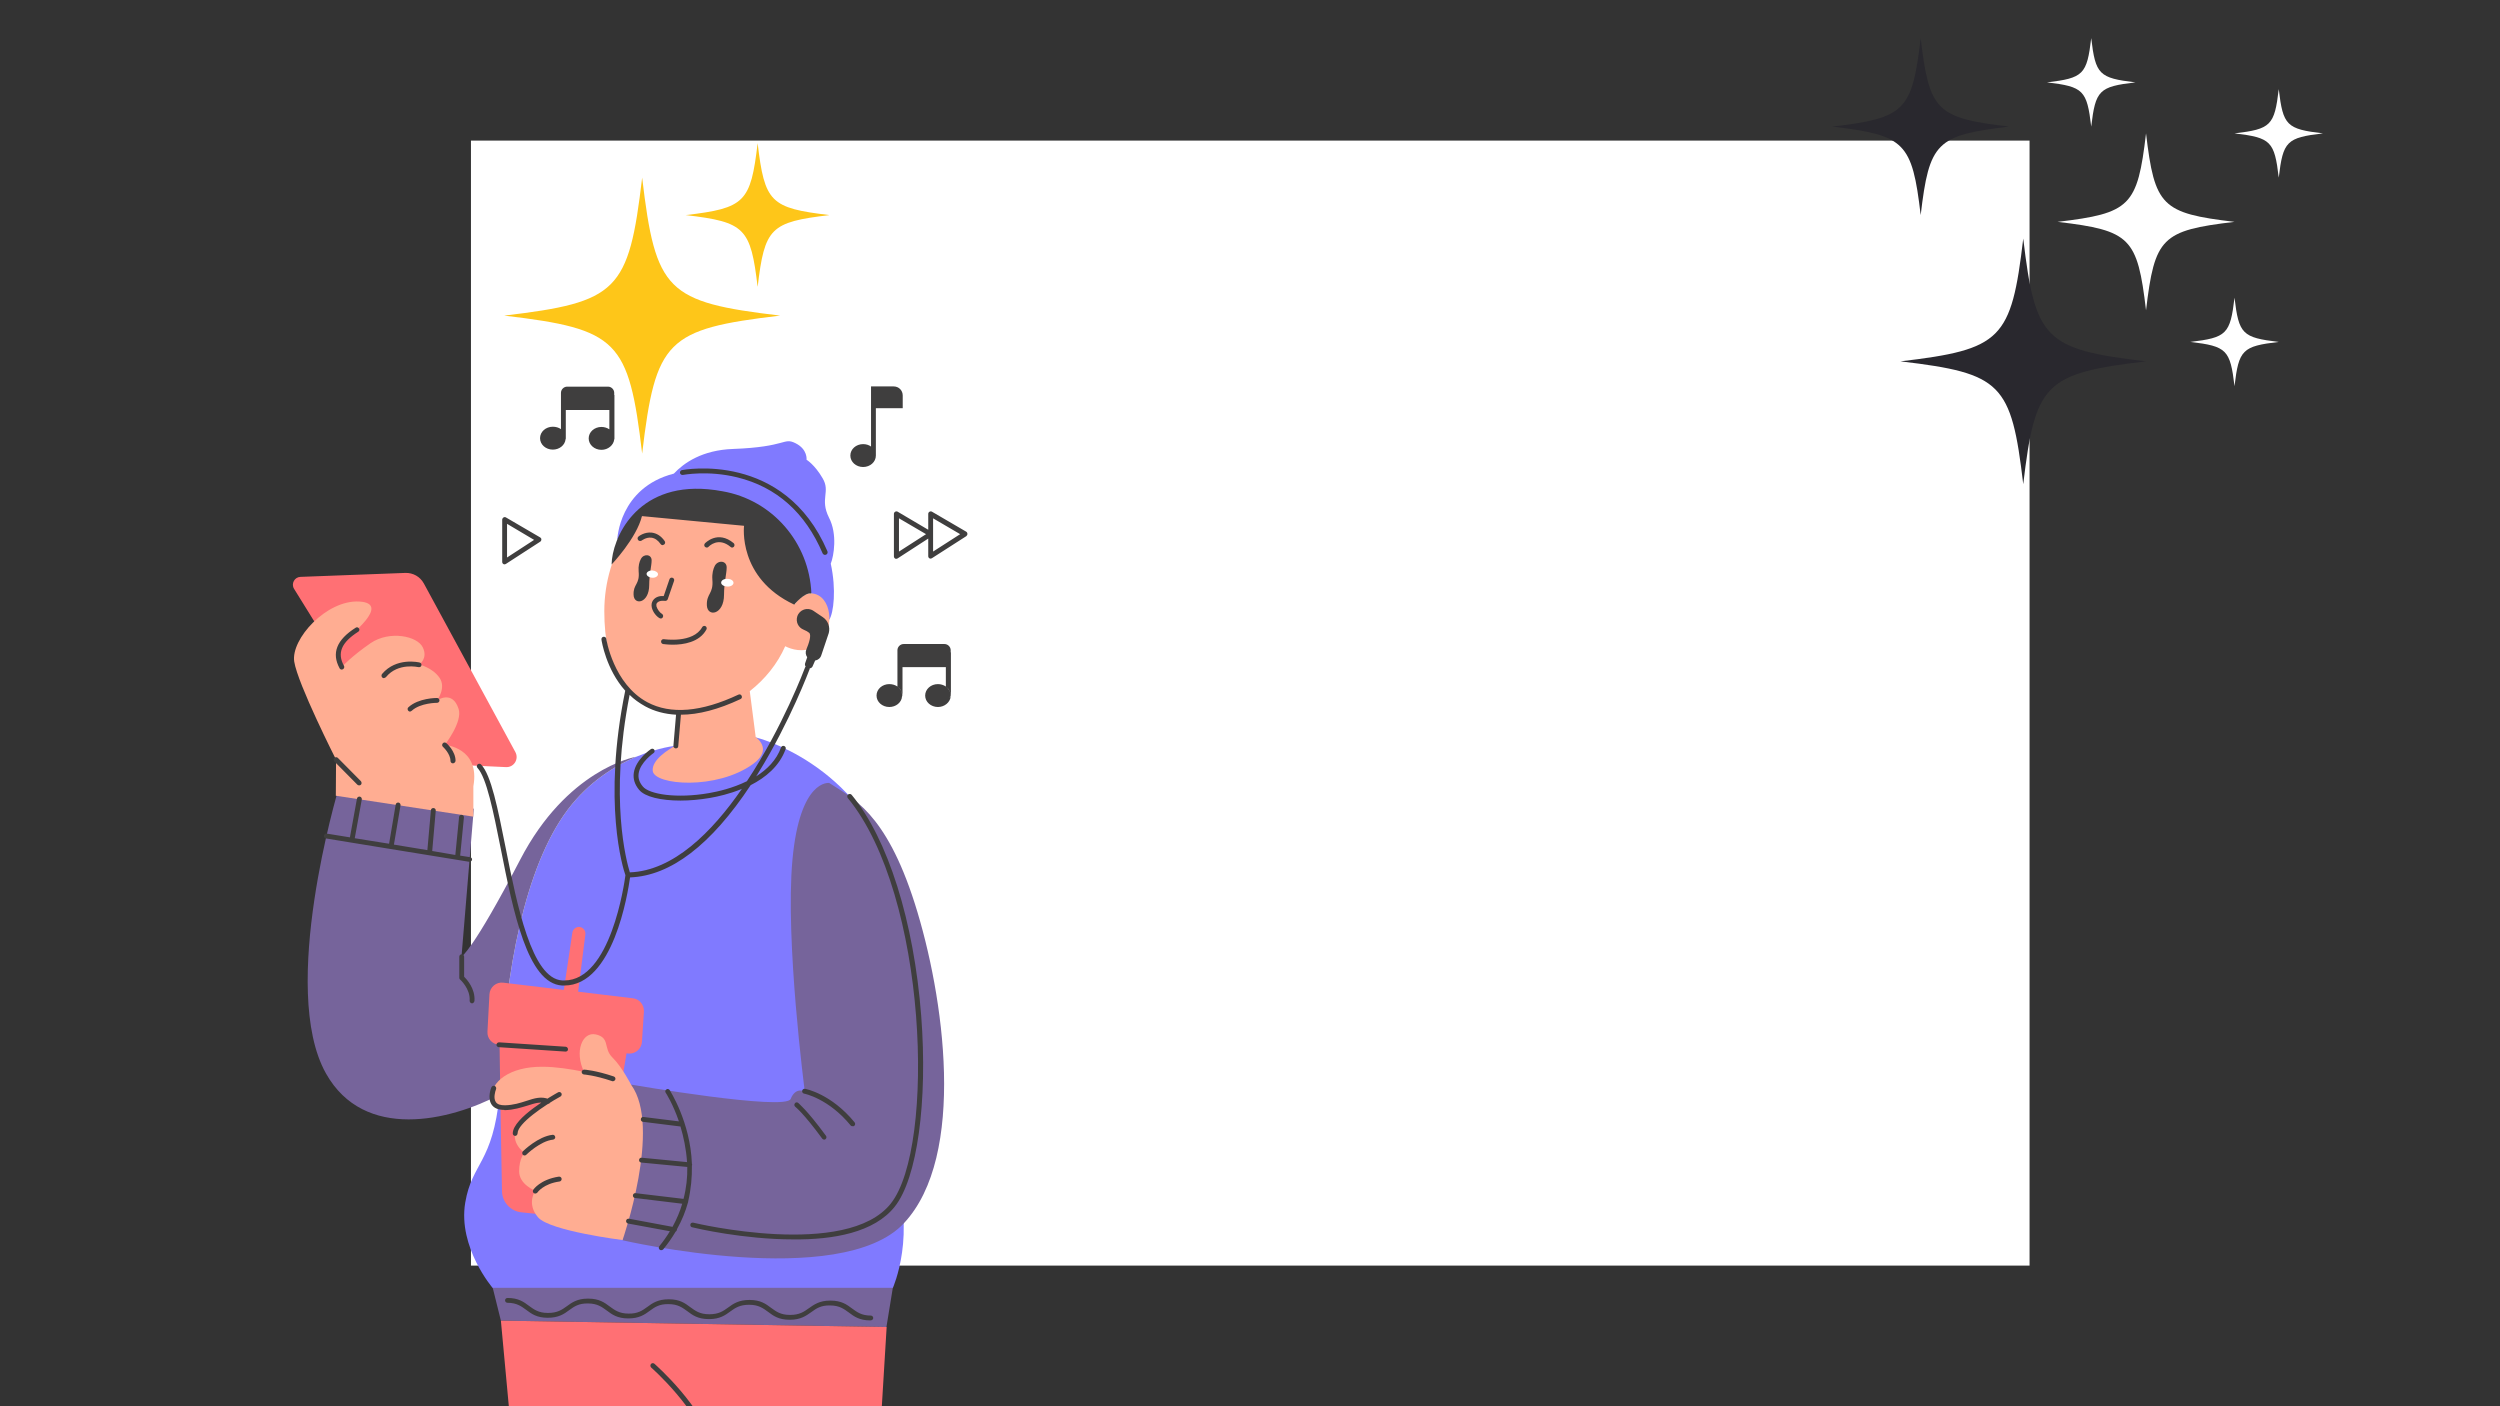 <svg xmlns="http://www.w3.org/2000/svg" xmlns:xlink="http://www.w3.org/1999/xlink" width="1920" zoomAndPan="magnify" viewBox="0 0 1440 810" height="1080" preserveAspectRatio="xMidYMid meet" version="1.0"><rect x="0" y="0" width="1440" height="810" fill="#333333" stroke="none"/><defs><clipPath id="1ece36ad2f"><path d="M 271.273 81 L 1169.023 81 L 1169.023 729 L 271.273 729 Z M 271.273 81 " clip-rule="nonzero"/></clipPath><clipPath id="a994ea6c0b"><path d="M 290.406 102.312 L 449.406 102.312 L 449.406 261.312 L 290.406 261.312 Z M 290.406 102.312 " clip-rule="nonzero"/></clipPath><clipPath id="86e1b8f254"><path d="M 1055.355 21.965 L 1157.355 21.965 L 1157.355 123.965 L 1055.355 123.965 Z M 1055.355 21.965 " clip-rule="nonzero"/></clipPath><clipPath id="94b4538ad8"><path d="M 1094.664 137.418 L 1236.414 137.418 L 1236.414 279 L 1094.664 279 Z M 1094.664 137.418 " clip-rule="nonzero"/></clipPath><clipPath id="508627097e"><path d="M 1185.156 76.832 L 1287.156 76.832 L 1287.156 178.832 L 1185.156 178.832 Z M 1185.156 76.832 " clip-rule="nonzero"/></clipPath><clipPath id="1f79e55fb9"><path d="M 1179.066 21.965 L 1230.066 21.965 L 1230.066 72.965 L 1179.066 72.965 Z M 1179.066 21.965 " clip-rule="nonzero"/></clipPath><clipPath id="699f515f27"><path d="M 1261.602 171.469 L 1312.602 171.469 L 1312.602 222.469 L 1261.602 222.469 Z M 1261.602 171.469 " clip-rule="nonzero"/></clipPath><clipPath id="5fc2fb7168"><path d="M 186 222.434 L 557.23 222.434 L 557.23 810 L 186 810 Z M 186 222.434 " clip-rule="nonzero"/></clipPath><clipPath id="ed82f15c12"><path d="M 394.969 82.457 L 477.469 82.457 L 477.469 164.957 L 394.969 164.957 Z M 394.969 82.457 " clip-rule="nonzero"/></clipPath><clipPath id="d9cab4e0ad"><path d="M 1287.082 51.352 L 1338.082 51.352 L 1338.082 102.352 L 1287.082 102.352 Z M 1287.082 51.352 " clip-rule="nonzero"/></clipPath></defs><g clip-path="url(#1ece36ad2f)"><path fill="#ffffff" d="M 271.273 81 L 1169.023 81 L 1169.023 729 L 271.273 729 Z M 271.273 81 " fill-opacity="1" fill-rule="nonzero"/></g><g clip-path="url(#a994ea6c0b)"><path fill="#fec619" d="M 369.883 102.312 C 362.137 167.766 355.859 174.043 290.406 181.789 C 290.543 181.805 290.676 181.824 290.812 181.84 L 290.816 181.84 C 355.883 189.562 362.152 195.953 369.883 261.266 C 377.629 195.816 383.91 189.535 449.359 181.789 C 383.91 174.043 377.629 167.766 369.883 102.312 Z M 369.883 102.312 " fill-opacity="1" fill-rule="nonzero"/></g><g clip-path="url(#86e1b8f254)"><path fill="#29282e" d="M 1106.316 21.965 C 1101.348 63.93 1097.32 67.957 1055.355 72.922 C 1055.441 72.934 1055.527 72.945 1055.617 72.953 C 1097.336 77.906 1101.359 82.004 1106.316 123.883 C 1111.281 81.918 1115.309 77.891 1157.273 72.922 C 1115.309 67.957 1111.281 63.93 1106.316 21.965 Z M 1106.316 21.965 " fill-opacity="1" fill-rule="nonzero"/></g><g clip-path="url(#94b4538ad8)"><path fill="#29282e" d="M 1165.387 137.418 C 1158.496 195.66 1152.906 201.246 1094.664 208.141 C 1094.785 208.156 1094.906 208.168 1095.023 208.184 L 1095.027 208.184 C 1152.93 215.055 1158.508 220.742 1165.387 278.863 C 1172.281 220.621 1177.867 215.031 1236.109 208.141 C 1177.867 201.246 1172.281 195.66 1165.387 137.418 Z M 1165.387 137.418 " fill-opacity="1" fill-rule="nonzero"/></g><g clip-path="url(#508627097e)"><path fill="#ffffff" d="M 1236.113 76.832 C 1231.148 118.797 1227.121 122.824 1185.156 127.789 C 1185.242 127.801 1185.328 127.812 1185.414 127.82 L 1185.418 127.824 L 1185.418 127.82 C 1227.137 132.773 1231.16 136.871 1236.113 178.75 C 1241.082 136.785 1245.105 132.758 1287.074 127.789 C 1245.105 122.824 1241.082 118.797 1236.113 76.832 Z M 1236.113 76.832 " fill-opacity="1" fill-rule="nonzero"/></g><g clip-path="url(#1f79e55fb9)"><path fill="#ffffff" d="M 1204.543 21.965 C 1202.059 42.945 1200.047 44.957 1179.066 47.441 C 1179.109 47.445 1179.152 47.449 1179.195 47.457 L 1179.199 47.457 C 1200.055 49.934 1202.066 51.98 1204.543 72.918 C 1207.027 51.938 1209.039 49.922 1230.02 47.441 C 1209.039 44.957 1207.027 42.945 1204.543 21.965 Z M 1204.543 21.965 " fill-opacity="1" fill-rule="nonzero"/></g><g clip-path="url(#699f515f27)"><path fill="#ffffff" d="M 1287.078 171.469 C 1284.594 192.449 1282.582 194.465 1261.602 196.945 C 1261.645 196.953 1261.688 196.957 1261.73 196.961 C 1282.59 199.438 1284.602 201.488 1287.078 222.422 C 1289.562 201.441 1291.574 199.43 1312.555 196.945 C 1291.574 194.465 1289.562 192.449 1287.078 171.469 Z M 1287.078 171.469 " fill-opacity="1" fill-rule="nonzero"/></g><path fill="#807aff" d="M 478.516 324.672 C 481.812 339.637 480.164 353.082 477.629 357.012 C 477.629 357.012 464.32 328.352 427.18 309.961 C 390.039 291.574 355.562 310.723 355.562 310.723 C 355.562 310.723 356.574 280.918 388.137 272.801 C 393.969 266.59 404.488 259.234 422.234 258.598 C 453.418 257.457 451.137 251.75 458.234 255.301 C 465.332 258.852 464.574 264.812 464.574 264.812 C 464.574 264.812 469.262 267.602 473.824 275.465 C 478.516 283.328 472.051 287.262 477.5 298.168 C 482.445 307.68 480.289 320.234 478.516 324.672 Z M 515.402 504 C 494.613 438.941 435.293 424.734 435.293 424.734 L 389.277 429.555 C 389.277 429.555 379.52 430.441 366.461 435.895 C 354.168 441.094 339.211 450.227 327.039 466.332 C 301.941 499.688 291.043 561.449 288.762 616.109 C 288.508 621.438 288.254 626.254 287.746 630.566 C 283.816 670.262 271.902 669.504 267.973 692.711 C 263.664 718.457 283.816 741.918 283.816 741.918 L 514.262 741.918 C 514.262 741.918 528.457 710.211 514.262 673.055 C 500.191 635.766 536.191 569.059 515.402 504 Z M 515.402 504 " fill-opacity="1" fill-rule="nonzero"/><path fill="#76649b" d="M 366.461 435.895 C 354.168 441.094 339.211 450.227 327.039 466.332 C 301.941 499.688 291.043 561.449 288.762 616.109 C 288.508 621.438 288.254 626.254 287.746 630.566 C 259.227 645.531 209.789 657.582 187.734 618.266 C 160.48 569.566 194.832 454.918 194.832 454.918 L 272.914 465.824 L 265.816 551.051 C 265.816 551.051 272.281 547.754 299.66 495.121 C 326.406 443.633 364.688 436.148 366.461 435.895 Z M 477.629 450.988 C 477.629 450.988 460.77 448.453 456.461 495.121 C 452.148 541.793 463.559 628.664 463.559 628.664 C 463.559 628.664 458.234 625.875 455.445 632.977 C 452.656 640.078 363.547 624.734 363.547 624.734 L 358.602 714.398 C 358.602 714.398 484.219 743.438 520.598 704.633 C 556.977 665.824 543.797 573.496 526.938 520.484 C 510.078 467.473 490.684 459.613 477.629 450.988 Z M 283.816 741.789 L 288.508 760.688 L 510.586 764.363 L 514.262 741.789 Z M 283.816 741.789 " fill-opacity="1" fill-rule="nonzero"/><path fill="#ff7074" d="M 173.031 332.281 L 233.492 330 C 237.93 329.871 241.988 332.156 244.141 336.086 L 296.871 433.234 C 299.027 437.289 295.984 442.109 291.422 441.855 L 231.34 439.066 L 169.355 339.129 C 167.582 336.215 169.609 332.41 173.031 332.281 Z M 364.562 575.02 L 333 571.215 L 337.18 538.113 C 337.434 535.703 335.406 533.676 333 533.93 C 331.352 534.184 329.957 535.449 329.703 537.102 L 324.758 570.199 L 289.902 566.016 C 285.844 565.508 282.168 568.551 281.914 572.738 L 280.773 594.297 C 280.52 598.227 283.562 601.523 287.492 601.777 L 287.746 601.777 C 288 624.734 288.762 666.332 289.141 686.117 C 289.266 692.457 294.086 697.656 300.297 698.289 L 333 701.715 C 339.59 702.348 345.547 697.91 346.562 691.441 L 360.887 606.727 L 362.152 606.852 C 366.082 607.105 369.504 604.062 369.758 600.129 L 370.898 582.629 C 371.027 578.699 368.238 575.398 364.562 575.02 Z M 288.508 760.688 L 295.605 837.16 L 399.547 837.16 L 399.039 811.035 L 411.59 837.16 L 506.277 837.16 L 510.711 764.363 Z M 288.508 760.688 " fill-opacity="1" fill-rule="nonzero"/><path fill="#ffad92" d="M 469.262 372.613 C 462.418 376.164 455.828 374.008 452.277 372.23 C 447.84 382.375 440.617 391.254 431.867 398.102 L 435.293 424.609 C 435.293 424.609 445.559 431.457 433.898 439.953 C 412.855 455.301 376.73 452.254 375.969 444.012 C 375.336 437.672 384.969 431.711 389.406 429.301 L 390.926 411.418 C 359.617 409.898 348.082 384.66 348.082 352.066 C 348.082 318.457 367.984 284.723 401.574 284.723 C 435.164 284.723 457.727 314.527 457.727 348.137 C 460.516 344.332 465.332 339.637 471.418 342.934 C 480.797 348.262 479.402 367.41 469.262 372.613 Z M 193.438 458.344 L 272.66 470.391 L 272.66 452.891 C 276.719 430.57 256.184 429.047 256.184 429.047 C 256.184 429.047 266.578 415.859 264.168 408.375 C 260.621 397.215 251.746 403.43 251.746 403.43 C 251.746 403.43 257.199 396.199 253.141 390.367 C 249.086 384.531 241.48 382.758 241.48 382.758 C 241.48 382.758 246.676 379.332 243.508 372.863 C 240.465 366.398 224.496 362.973 213.465 370.457 C 202.438 378.066 196.859 384.152 196.859 384.152 C 196.859 384.152 192.426 373.5 196.859 370.074 C 201.297 366.652 225.762 347.5 206.875 346.484 C 187.988 345.473 167.453 368.172 169.48 381.109 C 171.512 394.043 193.566 437.543 193.566 437.543 Z M 363.547 624.859 C 363.547 624.859 358.223 614.461 352.773 609.133 C 347.32 603.809 351.633 597.723 343.141 595.82 C 335.406 594.168 330.719 605.711 336.422 617.379 C 328.434 615.73 319.816 614.461 312.719 614.461 C 293.07 614.207 282.422 623.719 283.438 631.961 C 284.578 640.207 292.691 638.559 301.438 635.766 C 310.184 632.977 315.379 634.371 315.379 634.371 C 315.379 634.371 305.238 637.668 298.773 647.434 C 292.184 657.328 302.07 664.047 302.07 664.047 C 302.07 664.047 299.027 667.094 299.027 674.703 C 299.027 682.312 308.281 685.863 308.281 685.863 C 308.281 685.863 303.082 693.219 309.93 701.207 C 316.773 709.07 358.602 714.27 358.602 714.27 C 358.602 714.27 381.293 649.082 363.547 624.859 Z M 363.547 624.859 " fill-opacity="1" fill-rule="nonzero"/><g clip-path="url(#5fc2fb7168)"><path fill="#3f3e3e" d="M 475.094 319.602 C 474.586 319.602 474.078 319.219 473.824 318.711 C 463.812 295.25 447.332 280.539 424.645 274.957 C 407.66 270.773 393.461 273.562 393.336 273.562 C 392.574 273.691 391.812 273.184 391.688 272.422 C 391.559 271.66 392.066 270.898 392.828 270.773 C 393.461 270.648 451.77 259.484 476.613 317.57 C 476.867 318.332 476.613 319.094 475.855 319.473 C 475.473 319.602 475.219 319.602 475.094 319.602 Z M 381.801 355.492 C 382.18 354.855 381.926 353.969 381.293 353.59 C 380.152 352.953 378.633 351.051 378.125 349.277 C 377.996 348.516 377.996 347.883 378.379 347.375 C 379.645 345.598 382.941 346.105 382.941 346.105 C 383.574 346.234 384.336 345.852 384.59 345.219 L 388.266 334.566 C 388.52 333.805 388.137 333.043 387.379 332.789 C 386.617 332.535 385.855 332.918 385.602 333.676 L 382.309 343.316 C 380.66 343.188 377.742 343.441 376.098 345.852 C 375.336 346.992 375.082 348.387 375.461 350.039 C 376.098 352.699 378.25 355.238 380.027 356.125 C 380.277 356.25 380.531 356.25 380.66 356.25 C 381.168 356.25 381.547 355.996 381.801 355.492 Z M 418.559 326.957 C 418.688 322.898 413.617 322.391 411.715 325.941 C 410.828 327.715 410.066 330.254 410.32 333.805 C 411.082 342.176 406.898 341.668 407.152 348.641 C 407.406 355.617 417.039 354.223 417.039 342.555 C 417.039 335.707 418.559 330.254 418.559 326.957 Z M 352.266 325.18 C 352.266 325.18 366.715 309.961 369.758 297.277 L 428.574 302.859 C 428.574 302.859 424.77 332.918 457.473 348.262 C 457.473 348.262 463.559 340.906 467.359 341.922 C 466.219 312.625 444.926 287.895 416.023 282.949 C 413.363 282.441 410.574 282.062 407.785 281.809 C 366.082 278.129 352.52 310.594 352.266 325.18 Z M 375.336 322.898 C 375.461 319.219 370.773 318.711 369.125 322.008 C 368.238 323.66 367.602 325.941 367.855 329.113 C 368.617 336.723 364.688 336.34 364.941 342.555 C 365.066 348.895 373.941 347.629 373.941 336.973 C 373.941 330.887 375.336 325.812 375.336 322.898 Z M 382.562 313.641 C 383.195 313.133 383.32 312.246 382.812 311.609 C 380.785 308.691 378.25 307.172 375.461 306.789 C 371.152 306.285 367.855 308.945 367.73 309.074 C 367.098 309.582 367.098 310.469 367.602 311.102 C 368.109 311.738 368.996 311.738 369.633 311.355 C 369.633 311.355 372.168 309.328 375.207 309.707 C 377.238 309.961 379.012 311.23 380.531 313.387 C 380.785 313.766 381.293 314.02 381.672 314.02 C 382.055 313.895 382.309 313.766 382.562 313.641 Z M 422.742 314.906 C 423.25 314.273 423.121 313.387 422.617 312.879 C 413.363 305.141 406.137 312.879 406.012 313.004 C 405.504 313.641 405.504 314.527 406.137 315.035 C 406.77 315.543 407.66 315.543 408.164 314.906 C 408.418 314.652 413.742 309.074 420.84 315.035 C 421.094 315.289 421.477 315.414 421.73 315.414 C 422.109 315.414 422.488 315.16 422.742 314.906 Z M 406.898 362.594 C 407.277 361.957 407.023 361.07 406.391 360.691 C 405.758 360.309 404.871 360.562 404.488 361.199 C 399.293 370.711 382.562 368.172 382.434 368.172 C 381.672 368.047 380.914 368.555 380.785 369.312 C 380.66 370.074 381.168 370.836 381.926 370.965 C 382.18 370.965 384.461 371.344 387.504 371.344 C 393.461 371.344 402.84 370.074 406.898 362.594 Z M 222.34 389.984 C 229.312 381.488 240.973 384.277 241.098 384.277 C 241.859 384.406 242.621 384.027 242.746 383.266 C 242.875 382.504 242.492 381.742 241.734 381.617 C 241.227 381.488 228.297 378.445 220.059 388.211 C 219.551 388.844 219.676 389.734 220.184 390.238 C 220.438 390.492 220.82 390.621 221.07 390.621 C 221.707 390.492 222.086 390.238 222.34 389.984 Z M 237.172 409.391 C 242.113 404.824 251.621 404.824 251.746 404.824 C 252.508 404.824 253.141 404.191 253.141 403.43 C 253.141 402.668 252.508 402.035 251.746 402.035 C 251.238 402.035 241.098 402.035 235.27 407.359 C 234.637 407.867 234.637 408.754 235.141 409.391 C 235.395 409.645 235.777 409.898 236.156 409.898 C 236.535 409.77 236.918 409.645 237.172 409.391 Z M 262.395 438.18 C 262.395 432.727 257.324 428.16 257.07 428.031 C 256.438 427.527 255.551 427.527 255.043 428.16 C 254.535 428.793 254.535 429.68 255.168 430.188 C 255.168 430.188 259.48 434.121 259.48 438.305 C 259.48 439.066 260.113 439.699 260.875 439.699 C 261.633 439.699 262.395 438.941 262.395 438.18 Z M 207.891 452.004 C 208.395 451.496 208.395 450.605 207.891 449.973 L 194.578 436.531 C 194.074 436.023 193.184 436.023 192.551 436.531 C 192.043 437.039 192.043 437.926 192.551 438.559 L 205.859 452.004 C 206.113 452.254 206.496 452.383 206.875 452.383 C 207.254 452.383 207.637 452.254 207.891 452.004 Z M 197.621 385.422 C 198.254 385.039 198.508 384.152 198.129 383.52 C 194.074 376.164 196.609 370.074 206.367 363.859 C 207 363.48 207.254 362.594 206.75 361.957 C 206.367 361.324 205.48 361.07 204.848 361.578 C 193.82 368.555 190.902 376.289 195.594 384.914 C 195.848 385.422 196.355 385.676 196.859 385.676 C 197.113 385.676 197.367 385.547 197.621 385.422 Z M 475.473 656.188 C 476.105 655.68 476.234 654.789 475.727 654.156 C 464.445 638.812 459.883 635.512 459.754 635.262 C 459.121 634.754 458.234 634.879 457.855 635.516 C 457.348 636.148 457.473 637.035 458.109 637.543 C 458.109 637.543 462.672 640.969 473.57 655.805 C 473.824 656.188 474.332 656.438 474.715 656.438 C 474.965 656.438 475.219 656.312 475.473 656.188 Z M 492.078 648.449 C 492.711 647.941 492.711 647.055 492.207 646.422 C 478.77 630.059 464.32 627.27 463.684 627.145 C 462.926 627.016 462.164 627.523 462.039 628.285 C 461.91 629.047 462.418 629.809 463.18 629.934 C 463.305 629.934 477.25 632.723 489.926 648.195 C 490.176 648.578 490.559 648.703 491.066 648.703 C 491.445 648.828 491.824 648.703 492.078 648.449 Z M 398.531 671.406 C 398.531 671.277 398.66 671.152 398.66 671.023 C 398.66 670.77 398.66 670.516 398.531 670.262 C 397.645 646.293 385.855 628.156 385.73 627.906 C 385.348 627.27 384.461 627.016 383.828 627.523 C 383.195 627.906 382.941 628.793 383.449 629.426 C 383.574 629.555 387.629 635.895 391.055 645.914 L 370.645 643.375 C 369.887 643.25 369.125 643.883 369.125 644.645 C 368.996 645.406 369.633 646.168 370.391 646.168 L 391.688 648.828 C 391.688 648.828 391.812 648.828 391.812 648.828 C 391.812 648.828 391.941 648.828 391.941 648.828 C 393.715 654.789 395.234 661.766 395.742 669.375 L 369.633 666.84 C 368.871 666.711 368.109 667.348 368.109 668.105 C 367.984 668.867 368.617 669.629 369.379 669.629 L 395.871 672.164 C 395.996 678 395.363 684.215 393.715 690.555 L 366.082 687.258 C 365.32 687.129 364.562 687.766 364.562 688.523 C 364.434 689.285 365.066 690.047 365.828 690.047 L 392.953 693.344 C 391.688 697.785 389.785 702.223 387.379 706.66 L 362.281 701.969 C 361.52 701.84 360.758 702.348 360.633 703.109 C 360.504 703.871 361.012 704.633 361.773 704.758 L 385.855 709.199 C 384.082 712.113 382.055 715.031 379.773 717.82 C 379.266 718.457 379.391 719.344 380.027 719.852 C 380.277 720.105 380.66 720.105 380.914 720.105 C 381.293 720.105 381.672 719.977 382.055 719.598 C 384.844 716.172 387.125 712.875 389.152 709.449 C 389.531 709.199 389.785 708.945 389.914 708.438 C 389.914 708.309 389.914 708.184 389.914 708.055 C 392.828 702.855 394.855 697.785 396.25 692.711 C 396.379 692.582 396.379 692.328 396.379 692.203 C 396.379 692.203 396.379 692.078 396.379 692.078 C 398.023 684.973 398.66 678 398.531 671.406 Z M 273.297 576.543 C 273.805 569.438 268.859 564.113 267.34 562.59 L 267.34 551.051 C 267.34 550.289 266.703 549.656 265.945 549.656 C 265.184 549.656 264.551 550.289 264.551 551.051 L 264.551 563.227 C 264.551 563.605 264.676 563.984 265.059 564.238 C 265.059 564.238 271.016 569.566 270.508 576.414 C 270.508 577.176 271.016 577.809 271.773 577.938 C 271.773 577.938 271.902 577.938 271.902 577.938 C 272.535 577.938 273.168 577.301 273.297 576.543 Z M 270.762 493.727 L 265.059 492.84 L 267.211 470.898 C 267.34 470.137 266.703 469.375 265.945 469.375 C 265.184 469.25 264.422 469.883 264.422 470.645 L 262.27 492.457 L 248.957 490.176 L 250.988 466.969 C 251.113 466.207 250.48 465.445 249.719 465.445 C 248.957 465.32 248.199 465.953 248.199 466.715 L 246.168 489.668 L 226.902 486.496 L 230.707 463.922 C 230.832 463.164 230.324 462.402 229.566 462.273 C 228.805 462.148 228.043 462.656 227.918 463.418 L 224.113 485.992 L 204.34 482.82 L 208.395 460.5 C 208.523 459.738 208.016 458.977 207.254 458.852 C 206.496 458.723 205.734 459.23 205.609 459.992 L 201.551 482.312 L 188.242 480.156 C 187.48 480.031 186.723 480.539 186.594 481.297 C 186.469 482.059 186.973 482.82 187.734 482.945 L 202.438 485.355 L 225 489.035 L 270.254 496.391 C 270.379 496.391 270.379 496.391 270.508 496.391 C 271.141 496.391 271.773 495.883 271.902 495.25 C 272.027 494.488 271.52 493.852 270.762 493.727 Z M 411.336 837.16 C 412.094 836.906 412.477 836.145 412.223 835.387 C 404.488 809.512 377.996 786.559 376.984 785.543 C 376.348 785.035 375.461 785.035 374.957 785.672 C 374.449 786.305 374.574 787.191 375.082 787.699 C 375.336 787.953 401.953 811.164 409.559 836.273 C 409.688 836.906 410.32 837.289 410.953 837.289 C 411.082 837.16 411.207 837.16 411.336 837.16 Z M 502.98 759.164 C 502.98 758.402 502.348 757.77 501.586 757.77 C 496.262 757.77 493.602 755.742 490.812 753.711 C 487.77 751.43 484.727 749.145 478.391 749.145 C 478.262 749.145 478.262 749.145 478.137 749.145 C 472.051 749.145 468.883 751.43 465.84 753.586 C 463.051 755.613 460.391 757.391 455.191 757.391 C 455.066 757.391 455.066 757.391 454.938 757.391 C 449.613 757.391 446.953 755.359 444.164 753.332 C 441.121 751.047 438.082 748.766 431.742 748.766 C 425.531 748.766 422.363 750.922 419.32 753.203 C 416.531 755.234 413.871 757.008 408.672 757.008 C 408.547 757.008 408.547 757.008 408.418 757.008 C 403.094 757.008 400.434 754.98 397.645 752.949 C 394.602 750.668 391.559 748.387 385.223 748.387 C 379.012 748.387 375.844 750.543 372.801 752.824 C 370.012 754.852 367.352 756.754 362.027 756.629 C 356.703 756.629 354.039 754.598 351.25 752.57 C 348.211 750.289 345.168 748.004 338.828 748.004 C 338.703 748.004 338.703 748.004 338.574 748.004 C 332.492 748.004 329.324 750.289 326.406 752.445 C 323.617 754.473 320.957 756.25 315.758 756.25 C 315.633 756.25 315.633 756.25 315.508 756.25 C 310.184 756.25 307.52 754.219 304.73 752.191 C 301.691 749.906 298.648 747.625 292.309 747.625 C 291.551 747.625 290.914 748.258 290.914 749.02 C 290.914 749.781 291.551 750.414 292.309 750.414 C 297.633 750.414 300.297 752.445 303.082 754.473 C 306.125 756.754 309.168 759.039 315.508 759.039 C 321.719 759.039 324.887 756.883 327.93 754.598 C 330.719 752.57 333.379 750.668 338.703 750.793 C 344.027 750.793 346.688 752.824 349.477 754.852 C 352.52 757.137 355.562 759.418 361.898 759.418 C 368.109 759.418 371.277 757.262 374.32 754.98 C 377.109 752.949 379.773 751.047 385.098 751.176 C 390.418 751.176 393.082 753.203 395.871 755.234 C 398.914 757.516 401.953 759.801 408.293 759.801 C 408.418 759.801 408.418 759.801 408.547 759.801 C 414.629 759.801 417.801 757.516 420.715 755.359 C 423.504 753.332 426.164 751.555 431.363 751.555 C 431.488 751.555 431.488 751.555 431.617 751.555 C 436.938 751.555 439.602 753.586 442.391 755.613 C 445.434 757.898 448.473 760.18 454.812 760.18 C 454.938 760.18 454.938 760.18 455.066 760.18 C 461.148 760.18 464.32 757.898 467.359 755.742 C 470.148 753.711 472.812 751.809 478.137 751.938 C 483.461 751.938 486.121 753.965 488.91 755.996 C 491.953 758.277 494.996 760.559 501.332 760.559 C 502.348 760.559 502.98 759.926 502.98 759.164 Z M 515.402 694.992 C 528.332 678.762 534.414 634.5 530.613 585.039 C 526.43 530.758 511.473 483.199 490.559 457.836 C 490.051 457.203 489.164 457.203 488.531 457.582 C 487.895 458.09 487.895 458.977 488.277 459.613 C 534.289 515.414 538.98 660.625 513.121 693.219 C 487.77 725.305 400.18 704.504 399.293 704.25 C 398.531 704.125 397.77 704.504 397.645 705.266 C 397.52 706.027 397.898 706.789 398.66 706.914 C 400.688 707.422 428.191 713.891 456.84 713.891 C 479.91 714.145 503.613 709.957 515.402 694.992 Z M 473.953 355.492 L 468.5 351.812 C 465.078 349.531 460.516 351.18 459.25 354.984 C 458.234 358.152 459.754 361.453 462.926 362.719 C 464.191 363.227 465.332 363.859 466.094 364.496 C 467.488 365.891 465.965 370.457 464.445 374.133 C 463.812 375.656 464.066 377.305 464.953 378.57 L 463.812 381.871 C 463.305 383.137 464.066 384.406 465.207 384.914 C 466.348 385.293 467.742 384.785 468.121 383.645 L 469.516 380.473 C 471.164 380.223 472.559 379.078 473.066 377.43 L 477.375 364.621 C 478.262 361.199 476.996 357.52 473.953 355.492 Z M 466.348 385.422 C 466.602 384.66 466.219 383.898 465.461 383.645 C 464.699 383.391 463.938 383.773 463.684 384.531 C 463.434 385.168 450.883 418.773 430.223 449.973 C 421.98 454.031 413.488 455.934 408.418 456.82 C 389.531 460.117 373.812 457.457 370.266 453.016 C 368.238 450.605 367.477 448.199 367.855 445.535 C 368.742 439.066 376.477 433.738 376.477 433.738 C 377.109 433.359 377.238 432.473 376.855 431.836 C 376.477 431.203 375.59 431.078 374.957 431.457 C 374.574 431.711 366.207 437.418 365.066 445.152 C 364.562 448.578 365.574 451.875 368.109 454.918 C 371.406 458.977 380.66 461.133 391.941 461.133 C 397.266 461.133 403.094 460.625 408.926 459.613 C 413.363 458.852 420.207 457.328 427.305 454.41 C 410.066 479.395 387.758 501.59 362.785 502.477 C 360.887 496.262 350.871 460.117 362.66 400.258 C 365.195 402.797 368.238 404.949 371.66 406.852 C 376.984 409.77 382.941 411.293 389.406 411.672 L 387.883 429.555 C 387.758 430.316 388.391 430.949 389.152 431.078 C 389.152 431.078 389.277 431.078 389.277 431.078 C 390.039 431.078 390.672 430.57 390.672 429.809 L 392.195 411.926 C 392.195 411.801 392.195 411.801 392.195 411.672 C 402.336 411.672 413.871 408.629 426.547 402.668 C 427.305 402.289 427.559 401.527 427.18 400.766 C 426.801 400.004 426.039 399.75 425.277 400.133 C 403.984 410.152 386.238 411.672 372.801 404.445 C 353.281 393.918 349.223 368.172 349.223 367.918 C 349.098 367.156 348.336 366.652 347.574 366.777 C 346.816 366.906 346.309 367.664 346.434 368.426 C 346.562 369.312 349.098 385.547 360.125 397.848 C 346.941 462.273 358.855 500.32 360.25 504.125 C 359.617 508.82 351.758 564.746 325.012 564.746 C 324.633 564.746 324.254 564.746 323.871 564.746 C 306.254 563.73 297.887 521.629 291.168 487.895 C 286.73 465.699 282.93 446.422 277.098 440.336 C 276.59 439.828 275.703 439.699 275.07 440.336 C 274.562 440.84 274.438 441.73 275.07 442.363 C 280.266 447.945 284.195 467.602 288.379 488.527 C 295.605 525.051 303.844 566.523 323.746 567.664 C 324.254 567.664 324.633 567.664 325.012 567.664 C 353.281 567.664 361.645 514.398 362.914 505.395 C 386.238 504.508 409.559 486.75 432.375 452.254 C 440.867 447.945 448.98 441.348 452.531 431.457 C 452.785 430.695 452.402 429.934 451.645 429.68 C 450.883 429.43 450.121 429.809 449.867 430.57 C 447.207 437.926 441.758 443.25 435.547 447.184 C 435.926 446.547 436.434 445.914 436.812 445.152 C 455.191 415.477 466.219 385.676 466.348 385.422 Z M 291.422 324.801 L 311.195 311.992 C 311.578 311.738 311.828 311.23 311.828 310.723 C 311.828 310.215 311.578 309.836 311.195 309.582 L 291.422 298.039 C 291.043 297.785 290.406 297.785 290.027 298.039 C 289.648 298.293 289.266 298.801 289.266 299.309 L 289.266 323.66 C 289.266 324.164 289.52 324.672 290.027 324.926 C 290.281 325.055 290.406 325.055 290.66 325.055 C 290.914 325.055 291.168 324.926 291.422 324.801 Z M 307.648 310.977 L 292.055 321.121 L 292.055 301.719 Z M 557.23 307.551 C 557.23 308.059 556.977 308.441 556.598 308.82 L 536.824 321.504 C 536.57 321.629 536.316 321.758 536.062 321.758 C 535.809 321.758 535.555 321.758 535.43 321.629 C 534.922 321.375 534.668 320.867 534.668 320.359 L 534.668 310.215 L 517.051 321.629 C 516.797 321.758 516.543 321.883 516.289 321.883 C 516.035 321.883 515.781 321.883 515.656 321.758 C 515.148 321.504 514.895 320.996 514.895 320.488 L 514.895 296.012 C 514.895 295.504 515.148 294.996 515.656 294.742 C 516.035 294.488 516.668 294.488 517.051 294.742 L 534.668 305.141 L 534.668 296.012 C 534.668 295.504 534.922 294.996 535.43 294.742 C 535.809 294.488 536.445 294.488 536.824 294.742 L 556.598 306.285 C 556.977 306.539 557.23 307.043 557.23 307.551 Z M 533.402 307.68 L 517.809 298.547 L 517.809 317.699 Z M 553.051 307.68 L 537.457 298.547 L 537.457 317.699 Z M 353.785 227.527 C 353.785 227.398 353.785 227.398 353.785 227.273 L 353.785 226.258 C 353.785 224.355 352.141 222.707 350.238 222.707 L 326.66 222.707 C 324.758 222.707 323.113 224.355 323.113 226.258 L 323.113 247.184 C 321.844 246.297 320.195 245.789 318.422 245.789 C 314.363 245.789 311.07 248.707 311.07 252.383 C 311.07 256.062 314.363 258.98 318.422 258.98 C 322.223 258.98 325.395 256.441 325.773 253.02 C 325.773 252.891 325.898 252.766 325.898 252.637 L 325.898 236.152 L 350.996 236.152 L 350.996 247.312 C 349.73 246.422 348.082 245.918 346.434 245.918 C 342.379 245.918 339.082 248.832 339.082 252.512 C 339.082 256.188 342.379 259.105 346.434 259.105 C 350.238 259.105 353.406 256.441 353.785 253.145 C 353.785 253.02 353.914 252.891 353.914 252.766 L 353.914 227.527 Z M 516.922 375.781 L 516.922 395.441 C 518.57 396.582 519.711 398.484 519.711 400.512 C 519.711 400.766 519.711 400.895 519.711 401.148 C 519.711 401.02 519.84 400.895 519.84 400.766 L 519.84 384.277 L 517.051 384.277 L 517.051 375.781 Z M 547.598 375.781 C 547.598 375.656 547.598 375.656 547.598 375.527 L 547.598 384.277 L 544.809 384.277 L 544.809 395.441 C 546.457 396.582 547.598 398.484 547.598 400.512 C 547.598 400.766 547.598 400.895 547.598 401.148 C 547.598 401.02 547.727 400.895 547.727 400.766 L 547.727 375.781 Z M 518.316 402.16 C 517.559 402.16 516.922 401.527 516.922 400.766 L 516.922 395.441 C 515.656 394.551 514.008 394.043 512.234 394.043 C 508.176 394.043 504.883 396.961 504.883 400.641 C 504.883 404.316 508.176 407.234 512.234 407.234 C 516.035 407.234 519.203 404.699 519.586 401.273 C 519.457 401.781 518.953 402.16 518.316 402.16 Z M 516.922 395.441 L 516.922 400.766 C 516.922 401.527 517.559 402.16 518.316 402.16 C 518.953 402.16 519.457 401.781 519.586 401.148 C 519.586 400.895 519.586 400.766 519.586 400.512 C 519.711 398.484 518.57 396.707 516.922 395.441 Z M 546.203 402.16 C 545.445 402.16 544.809 401.527 544.809 400.766 L 544.809 395.441 C 543.543 394.551 541.895 394.043 540.246 394.043 C 536.191 394.043 532.895 396.961 532.895 400.641 C 532.895 404.316 536.191 407.234 540.246 407.234 C 544.051 407.234 547.219 404.57 547.598 401.273 C 547.344 401.781 546.836 402.16 546.203 402.16 Z M 544.809 395.441 L 544.809 400.766 C 544.809 401.527 545.445 402.16 546.203 402.16 C 546.84 402.16 547.344 401.781 547.473 401.148 C 547.473 400.895 547.473 400.766 547.473 400.512 C 547.598 398.484 546.457 396.707 544.809 395.441 Z M 546.203 374.387 C 546.965 374.387 547.473 374.895 547.598 375.527 L 547.598 374.516 C 547.598 372.613 545.949 370.961 544.051 370.961 L 520.473 370.961 C 518.57 370.961 516.922 372.613 516.922 374.516 L 516.922 375.781 C 516.922 375.02 517.559 374.387 518.316 374.387 C 519.078 374.387 519.711 375.02 519.711 375.781 L 519.711 384.277 L 544.809 384.277 L 544.809 375.781 C 544.809 375.02 545.445 374.387 546.203 374.387 Z M 518.316 374.387 C 517.559 374.387 516.922 375.02 516.922 375.781 L 516.922 384.277 L 519.711 384.277 L 519.711 375.781 C 519.711 375.02 519.078 374.387 518.316 374.387 Z M 547.598 375.527 C 547.473 374.895 546.965 374.387 546.203 374.387 C 545.445 374.387 544.809 375.02 544.809 375.781 L 544.809 384.277 L 547.598 384.277 Z M 519.965 227.781 C 519.965 224.863 517.684 222.582 514.77 222.582 L 501.711 222.582 L 501.711 257.203 C 500.445 256.316 498.922 255.809 497.148 255.809 C 493.094 255.809 489.797 258.727 489.797 262.402 C 489.797 266.082 493.094 268.996 497.148 268.996 C 501.207 268.996 504.5 266.082 504.5 262.402 L 504.5 235.137 L 519.965 235.137 Z M 327.168 604.441 C 327.168 603.68 326.66 603.047 325.898 602.922 L 287.492 600.383 C 286.73 600.383 286.098 600.891 285.973 601.652 C 285.844 602.414 286.48 603.047 287.238 603.176 L 325.648 605.711 C 325.648 605.711 325.648 605.711 325.773 605.711 C 326.535 605.711 327.168 605.203 327.168 604.441 Z M 303.082 665.191 C 303.211 665.062 311.195 657.199 318.547 656.438 C 319.309 656.312 319.941 655.68 319.816 654.918 C 319.688 654.156 319.055 653.523 318.293 653.648 C 310.055 654.535 301.562 662.781 301.184 663.16 C 300.676 663.668 300.676 664.555 301.184 665.191 C 301.438 665.445 301.816 665.57 302.195 665.57 C 302.449 665.57 302.832 665.445 303.082 665.191 Z M 309.547 686.875 C 309.547 686.875 312.973 681.805 322.352 680.535 C 323.113 680.41 323.617 679.648 323.492 678.887 C 323.363 678.125 322.605 677.617 321.844 677.746 C 311.195 679.395 307.266 685.102 307.141 685.355 C 306.758 685.988 306.887 686.875 307.52 687.258 C 307.773 687.383 308.027 687.512 308.281 687.512 C 308.914 687.383 309.293 687.258 309.547 686.875 Z M 354.422 621.816 C 354.676 621.055 354.293 620.297 353.531 620.043 C 343.012 616.492 336.801 616.109 336.547 616.109 C 335.789 616.109 335.152 616.617 335.027 617.379 C 335.027 618.141 335.535 618.773 336.293 618.898 C 336.293 618.898 342.379 619.281 352.52 622.703 C 352.645 622.703 352.773 622.832 353.027 622.832 C 353.66 622.703 354.293 622.324 354.422 621.816 Z M 290.789 639.445 C 295.984 639.316 300.168 637.922 303.973 636.781 C 308.281 635.387 311.578 634.371 315 635.766 C 315.758 636.02 316.52 635.766 316.898 635.008 C 317.152 634.246 316.898 633.484 316.141 633.105 C 311.828 631.328 307.773 632.598 303.211 634.117 C 299.66 635.262 295.73 636.527 290.914 636.656 C 288.254 636.656 286.48 636.148 285.59 634.754 C 284.07 632.598 285.211 628.664 285.719 627.398 C 285.973 626.637 285.719 625.875 284.957 625.496 C 284.195 625.242 283.438 625.496 283.055 626.254 C 282.93 626.508 280.52 632.344 283.184 636.273 C 284.578 638.305 286.984 639.316 290.535 639.316 C 290.535 639.445 290.66 639.445 290.789 639.445 Z M 298.141 652.762 C 298.141 647.18 313.352 636.781 322.859 631.582 C 323.492 631.203 323.746 630.312 323.363 629.68 C 322.984 629.047 322.098 628.793 321.465 629.172 C 318.801 630.695 295.352 643.758 295.352 652.887 C 295.352 653.648 295.984 654.285 296.746 654.285 C 297.508 654.285 298.141 653.523 298.141 652.762 Z M 298.141 652.762 " fill-opacity="1" fill-rule="nonzero"/></g><path fill="#ffffff" d="M 422.488 335.832 C 422.363 337.102 420.715 337.988 418.812 337.863 C 416.785 337.734 415.266 336.723 415.391 335.453 C 415.516 334.184 417.164 333.297 419.066 333.422 C 421.094 333.422 422.617 334.566 422.488 335.832 Z M 375.844 328.605 C 374.066 328.477 372.547 329.367 372.422 330.508 C 372.422 331.648 373.812 332.664 375.59 332.789 C 377.363 332.918 378.883 332.027 379.012 330.887 C 379.137 329.746 377.617 328.73 375.844 328.605 Z M 375.844 328.605 " fill-opacity="1" fill-rule="nonzero"/><g clip-path="url(#ed82f15c12)"><path fill="#fec619" d="M 436.398 82.457 C 432.363 116.578 429.09 119.852 394.969 123.891 C 395.039 123.898 395.109 123.906 395.18 123.914 C 429.102 127.941 432.371 131.273 436.398 165.32 C 440.438 131.203 443.711 127.93 477.832 123.891 C 443.711 119.852 440.438 116.578 436.398 82.457 Z M 436.398 82.457 " fill-opacity="1" fill-rule="nonzero"/></g><g clip-path="url(#d9cab4e0ad)"><path fill="#ffffff" d="M 1312.559 51.352 C 1310.078 72.332 1308.062 74.344 1287.082 76.828 C 1287.129 76.832 1287.168 76.836 1287.215 76.84 L 1287.215 76.844 C 1308.07 79.316 1310.082 81.367 1312.559 102.305 C 1315.043 81.32 1317.055 79.309 1338.035 76.828 C 1317.055 74.344 1315.043 72.332 1312.559 51.352 Z M 1312.559 51.352 " fill-opacity="1" fill-rule="nonzero"/></g></svg>